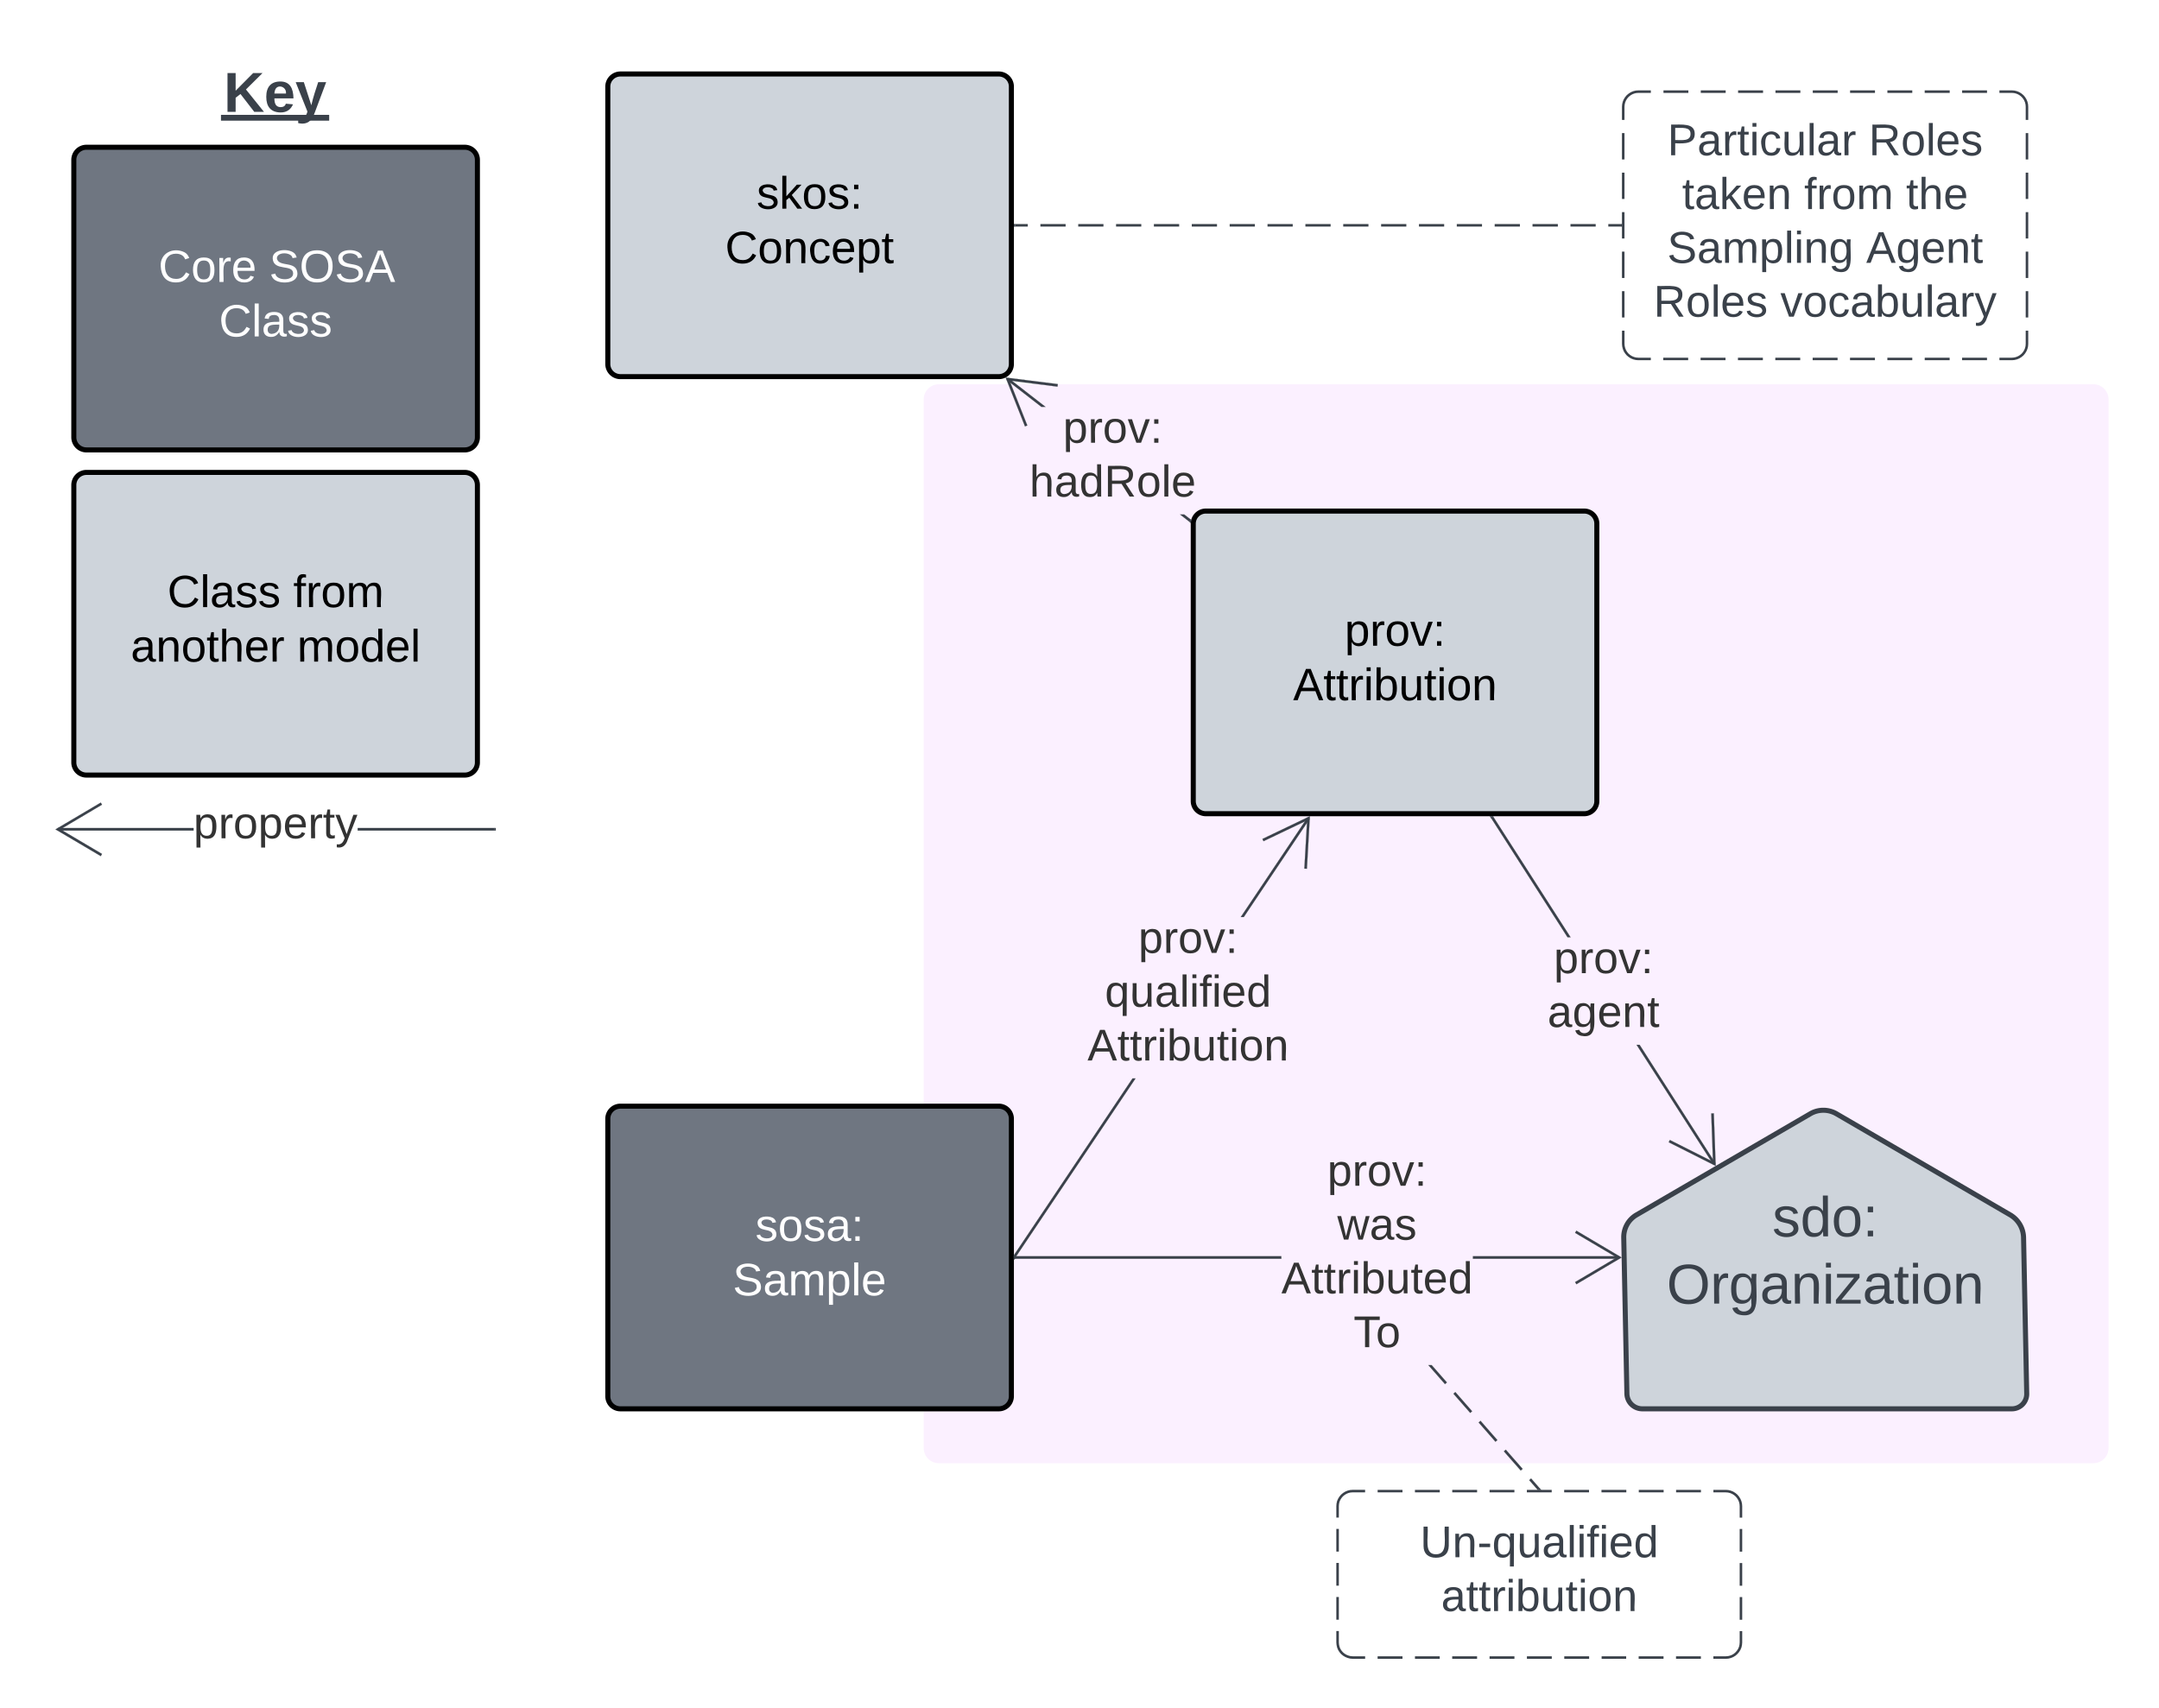 <svg xmlns="http://www.w3.org/2000/svg" xmlns:xlink="http://www.w3.org/1999/xlink" xmlns:lucid="lucid" width="855.94" height="677.22"><g transform="translate(-66.033 -186.444)" lucid:page-tab-id="LAF5cCJLgZyP"><path d="M0 0h1000v1000H0z" fill="#fff"/><path d="M432.25 344.8a6 6 0 0 1 6-6h457.72a6 6 0 0 1 6 6V760.6a6 6 0 0 1-6 6H438.25a6 6 0 0 1-6-6z" fill="#fbf0ff"/><path d="M307 630.04a5 5 0 0 1 5-5h150a5 5 0 0 1 5 5v110a5 5 0 0 1-5 5H312a5 5 0 0 1-5-5z" stroke="#000" stroke-width="2" fill="#6f7681"/><use xlink:href="#a" transform="matrix(1,0,0,1,318.986,637.043) translate(46.5 41.4)"/><use xlink:href="#b" transform="matrix(1,0,0,1,318.986,637.043) translate(37.55 63)"/><path d="M307 220.78a5 5 0 0 1 5-5h150a5 5 0 0 1 5 5v110a5 5 0 0 1-5 5H312a5 5 0 0 1-5-5z" stroke="#000" stroke-width="2" fill="#ced4db"/><use xlink:href="#c" transform="matrix(1,0,0,1,318.986,227.777) translate(47 41.4)"/><use xlink:href="#d" transform="matrix(1,0,0,1,318.986,227.777) translate(34.525 63)"/><path d="M709.77 677.16a10.2 10.2 0 0 1 5.07-9.02l68.88-40.08a10.3 10.3 0 0 1 10.38 0l68.88 40.08a10.68 10.68 0 0 1 5.3 9.02l1.25 61.88a5.88 5.88 0 0 1-5.88 6h-146.5a6.12 6.12 0 0 1-6.13-6z" stroke="#3a414a" stroke-width="2" fill="#ced4db"/><use xlink:href="#e" transform="matrix(1,0,0,1,709.653,625.043) translate(59.012 51.611)"/><use xlink:href="#f" transform="matrix(1,0,0,1,709.653,625.043) translate(17.13 78.278)"/><path d="M574.02 685.54H468.5v-1H574zm134 0h-58.04v-1H708z" stroke="#3a414a" stroke-width=".05" fill="#3a414a"/><path d="M468.5 685.54h-.5v-1h.5z" fill="#3a414a"/><path d="M468.52 685.57h-.56v-1.05h.56zm-.5-1v.95h.45v-.95zM708.93 685.04L691 695.64l-.52-.85 16.5-9.76-16.5-9.75.5-.87z" stroke="#3a414a" stroke-width=".05" fill="#3a414a"/><use xlink:href="#g" transform="matrix(1,0,0,1,574.025,642.376) translate(18.252 14.222)"/><use xlink:href="#h" transform="matrix(1,0,0,1,574.025,642.376) translate(22.203 35.556)"/><use xlink:href="#i" transform="matrix(1,0,0,1,574.025,642.376) translate(0.005 56.889)"/><use xlink:href="#j" transform="matrix(1,0,0,1,574.025,642.376) translate(28.622 78.222)"/><path d="M539.1 394.08a5 5 0 0 1 5-5h150a5 5 0 0 1 5 5v110a5 5 0 0 1-5 5h-150a5 5 0 0 1-5-5z" stroke="#000" stroke-width="2" fill="#ced4db"/><use xlink:href="#k" transform="matrix(1,0,0,1,551.113,401.081) translate(48.025 41.4)"/><use xlink:href="#l" transform="matrix(1,0,0,1,551.113,401.081) translate(27.575 63)"/><path d="M468.68 684.9l-.83-.55 47.16-70.3h1.2zm116.56-173.78l-26.1 38.92h-1.2l26.47-39.48z" stroke="#3a414a" stroke-width=".05" fill="#3a414a"/><path d="M468.7 684.9l-.7 1.04v-1.5z" fill="#3a414a"/><path d="M468.72 684.9l-.76 1.12v-1.64zm-.7.96l.63-.96-.64-.43zM584.15 530.9l-1-.06 1.1-19.13-17.3 8.27-.42-.9 18.8-9z" stroke="#3a414a" stroke-width=".05" fill="#3a414a"/><use xlink:href="#g" transform="matrix(1,0,0,1,497.147,550.037) translate(20.203 14.222)"/><use xlink:href="#m" transform="matrix(1,0,0,1,497.147,550.037) translate(6.919 35.556)"/><use xlink:href="#n" transform="matrix(1,0,0,1,497.147,550.037) translate(0.005 56.889)"/><path d="M746.15 647.7l-.84.53-30.44-47.5h1.2zm-57.46-89.63h-1.2l-30.32-47.3.84-.54z" stroke="#3a414a" stroke-width=".05" fill="#3a414a"/><path d="M658.03 510.24l-.84.54-.46-.7h1.2z" fill="#3a414a"/><path d="M658.07 510.25l-.9.57-.48-.76h1.24zm-1.3-.14l.43.65.8-.5-.1-.14zM746.22 648.73l-18.62-9.38.45-.9 17.1 8.62-.68-19.14 1-.04z" stroke="#3a414a" stroke-width=".05" fill="#3a414a"/><use xlink:href="#g" transform="matrix(1,0,0,1,679.554,558.07) translate(2.499 14.222)"/><use xlink:href="#o" transform="matrix(1,0,0,1,679.554,558.07) translate(0.005 35.556)"/><path d="M538.1 392.44l-.62.8-3.6-2.8h1.63zm-57.57-44.67h-1.63l-13.78-10.7.62-.78z" stroke="#3a414a" stroke-width=".05" fill="#3a414a"/><path d="M538.3 392.6l-.12.54-.04.6-.67-.52.62-.8z" fill="#3a414a"/><path d="M538.34 392.6l-.13.55-.04.64-.72-.57.64-.83zm-.83.62l.62.47.04-.56.12-.52-.2-.15zM485.4 338.74l-.13 1-19-2.4 7.04 17.8-.92.37-7.67-19.37z" stroke="#3a414a" stroke-width=".05" fill="#3a414a"/><use xlink:href="#g" transform="matrix(1,0,0,1,474.17,347.77) translate(13.314 14.222)"/><use xlink:href="#p" transform="matrix(1,0,0,1,474.17,347.77) translate(0.005 35.556)"/><path d="M95.3 249.83a5 5 0 0 1 5-5h150a5 5 0 0 1 5 5v110a5 5 0 0 1-5 5h-150a5 5 0 0 1-5-5z" stroke="#000" stroke-width="2" fill="#6f7681"/><use xlink:href="#q" transform="matrix(1,0,0,1,107.3,256.834) translate(21.55 41.4)"/><use xlink:href="#r" transform="matrix(1,0,0,1,107.3,256.834) translate(65.45 41.4)"/><use xlink:href="#s" transform="matrix(1,0,0,1,107.3,256.834) translate(45.55 63)"/><path d="M95.3 378.76a5 5 0 0 1 5-5h150a5 5 0 0 1 5 5v110a5 5 0 0 1-5 5h-150a5 5 0 0 1-5-5z" stroke="#000" stroke-width="2" fill="#ced4db"/><use xlink:href="#t" transform="matrix(1,0,0,1,107.3,385.764) translate(25.1 41.4)"/><use xlink:href="#u" transform="matrix(1,0,0,1,107.3,385.764) translate(75 41.4)"/><use xlink:href="#v" transform="matrix(1,0,0,1,107.3,385.764) translate(10.575 63)"/><use xlink:href="#w" transform="matrix(1,0,0,1,107.3,385.764) translate(76.525 63)"/><path d="M119.57 212.44a6 6 0 0 1 6-6h99.46a6 6 0 0 1 6 6v22a6 6 0 0 1-6 6h-99.46a6 6 0 0 1-6-6z" stroke="#000" stroke-opacity="0" fill="#fff" fill-opacity="0"/><use xlink:href="#x" transform="matrix(1,0,0,1,124.574,211.444) translate(30.165 19.34)"/><path d="M142.76 515.76H88.94v-1h53.82zm119.3 0h-54.22v-1h54.23z" stroke="#3a414a" stroke-width=".05" fill="#3a414a"/><path d="M262.57 515.76h-.52v-1h.52zM106.48 505.5L90 515.27l16.48 9.75-.5.87-17.95-10.6 17.95-10.62z" stroke="#3a414a" stroke-width=".05" fill="#3a414a"/><g><use xlink:href="#y" transform="matrix(1,0,0,1,142.757,504.593) translate(0.005 14.222)"/></g><path d="M709.65 228.78a6 6 0 0 1 6-6h148a6 6 0 0 1 6 6v94a6 6 0 0 1-6 6h-148a6 6 0 0 1-6-6z" fill="#fff"/><path d="M725.52 222.78h9.87m4.92 0h9.87m4.92 0H765m4.92 0h9.87m4.92 0h9.87m4.92 0h9.87m4.92 0h9.87m4.92 0H839m4.92 0h9.87m4.92 0h4.93l.94.07.9.22.88.36.8.5.72.6.6.72.5.8.36.87.22.92.07.94V234m0 5.22v10.45m0 5.22v10.43m0 5.23V281m0 5.22v10.44m0 5.23v10.43m0 5.22v5.23l-.07.94-.22.9-.36.88-.5.8-.6.72-.72.6-.8.5-.87.36-.9.22-.95.08h-4.93m-4.93 0h-9.88m-4.93 0h-9.88m-4.93 0h-9.88m-4.93 0h-9.88m-4.93 0h-9.88m-4.93 0h-9.88m-4.93 0h-9.88m-4.93 0h-9.88m-4.93 0h-9.88m-4.93 0h-4.95l-.94-.08-.9-.22-.87-.36-.8-.5-.72-.6-.6-.72-.5-.8-.35-.87-.22-.92-.08-.92v-5.23m0-5.22V301.9m0-5.23v-10.45m0-5.22v-10.44m0-5.23V254.9m0-5.23v-10.45m0-5.22v-5.22l.08-.94.22-.92.36-.87.5-.8.6-.72.73-.6.8-.5.87-.36.9-.22.95-.07h4.94" stroke="#3a414a" fill="none"/><g><use xlink:href="#z" transform="matrix(1,0,0,1,714.653,227.778) translate(12.432 20.222)"/><use xlink:href="#A" transform="matrix(1,0,0,1,714.653,227.778) translate(92.235 20.222)"/><use xlink:href="#B" transform="matrix(1,0,0,1,714.653,227.778) translate(18.259 41.556)"/><use xlink:href="#C" transform="matrix(1,0,0,1,714.653,227.778) translate(66.654 41.556)"/><use xlink:href="#D" transform="matrix(1,0,0,1,714.653,227.778) translate(107.049 41.556)"/><use xlink:href="#E" transform="matrix(1,0,0,1,714.653,227.778) translate(12.358 62.889)"/><use xlink:href="#F" transform="matrix(1,0,0,1,714.653,227.778) translate(91.222 62.889)"/><use xlink:href="#G" transform="matrix(1,0,0,1,714.653,227.778) translate(6.951 84.222)"/><use xlink:href="#H" transform="matrix(1,0,0,1,714.653,227.778) translate(57.222 84.222)"/></g><path d="M708.65 275.78h-5m-5 0h-10m-5 0H673.6m-5 0h-10m-5.02 0h-10m-5 0h-10m-5 0h-10m-5.02 0h-10m-5 0h-10m-5.02 0h-10m-5 0h-10m-5.02 0h-10m-5 0H523.5m-5 0h-10m-5 0H493.5m-5 0h-10m-5 0h-5" stroke="#3a414a" fill="none"/><path d="M709.15 276.28h-.5v-1h.5zM468.5 276.28h-.5v-1h.5z" stroke="#3a414a" stroke-width=".05" fill="#3a414a"/><path d="M596.32 783.67a6 6 0 0 1 6-6h148a6 6 0 0 1 6 6v54a6 6 0 0 1-6 6h-148a6 6 0 0 1-6-6z" fill="#fff"/><path d="M612.2 777.67h9.85m4.94 0h9.85m4.94 0h9.85m4.94 0h9.85m4.94 0h9.85m4.94 0h9.85m4.94 0h9.85m4.94 0h9.85m4.94 0h9.85m4.94 0h4.92l.94.07.9.22.88.36.8.5.72.6.6.72.5.8.37.87.22.93.07.94v4.5m0 4.5v9m0 4.5v9m0 4.5v9m0 4.5v4.5l-.08.93-.2.92-.38.87-.5.8-.6.7-.7.62-.82.5-.87.35-.9.22-.95.07h-4.93m-4.95 0h-9.86m-4.95 0h-9.86m-4.95 0H701m-4.95 0h-9.86m-4.95 0h-9.86m-4.95 0h-9.86m-4.95 0h-9.86m-4.95 0H627m-4.95 0h-9.86m-4.95 0h-4.93l-.94-.08-.9-.23-.88-.36-.8-.48-.72-.6-.62-.73-.5-.8-.35-.88-.2-.92-.08-.93v-4.5m0-4.5v-9m0-4.5v-9m0-4.5v-9m0-4.5v-4.5l.07-.94.2-.92.37-.86.5-.8.6-.72.72-.6.8-.5.87-.36.9-.22.95-.07h4.93" stroke="#3a414a" fill="none"/><g><use xlink:href="#I" transform="matrix(1,0,0,1,601.319,782.668) translate(27.716 21.222)"/><use xlink:href="#J" transform="matrix(1,0,0,1,601.319,782.668) translate(36.062 42.556)"/></g><path d="M676.37 776.46l-.76.66-3.32-3.8.75-.67zm-6.68-7.6l-.76.65-6.68-7.6.75-.67zm-10.02-11.43l-.76.66-6.67-7.63.75-.66zM649.66 746l-.75.66-6.66-7.6.75-.67zm-10-11.42l-.76.66-6.6-7.53h1.32z" stroke="#3a414a" stroke-width=".05" fill="#3a414a"/><path d="M676.98 777.17h-1.33l.7-.72z" fill="#3a414a"/><path d="M677.04 777.2h-1.44l.76-.78zm-1.33-.06h1.23l-.57-.65z" stroke="#3a414a" stroke-width=".05" fill="#3a414a"/><path stroke="#3a414a" stroke-width=".05" fill="#3a414a"/><defs><path fill="#fff" d="M135-143c-3-34-86-38-87 0 15 53 115 12 119 90S17 21 10-45l28-5c4 36 97 45 98 0-10-56-113-15-118-90-4-57 82-63 122-42 12 7 21 19 24 35" id="K"/><path fill="#fff" d="M100-194c62-1 85 37 85 99 1 63-27 99-86 99S16-35 15-95c0-66 28-99 85-99zM99-20c44 1 53-31 53-75 0-43-8-75-51-75s-53 32-53 75 10 74 51 75" id="L"/><path fill="#fff" d="M141-36C126-15 110 5 73 4 37 3 15-17 15-53c-1-64 63-63 125-63 3-35-9-54-41-54-24 1-41 7-42 31l-33-3c5-37 33-52 76-52 45 0 72 20 72 64v82c-1 20 7 32 28 27v20c-31 9-61-2-59-35zM48-53c0 20 12 33 32 33 41-3 63-29 60-74-43 2-92-5-92 41" id="M"/><path fill="#fff" d="M33-154v-36h34v36H33zM33 0v-36h34V0H33" id="N"/><g id="a"><use transform="matrix(0.05,0,0,0.05,0,0)" xlink:href="#K"/><use transform="matrix(0.05,0,0,0.05,9,0)" xlink:href="#L"/><use transform="matrix(0.05,0,0,0.05,19,0)" xlink:href="#K"/><use transform="matrix(0.05,0,0,0.05,28,0)" xlink:href="#M"/><use transform="matrix(0.05,0,0,0.05,38,0)" xlink:href="#N"/></g><path fill="#fff" d="M185-189c-5-48-123-54-124 2 14 75 158 14 163 119 3 78-121 87-175 55-17-10-28-26-33-46l33-7c5 56 141 63 141-1 0-78-155-14-162-118-5-82 145-84 179-34 5 7 8 16 11 25" id="O"/><path fill="#fff" d="M210-169c-67 3-38 105-44 169h-31v-121c0-29-5-50-35-48C34-165 62-65 56 0H25l-1-190h30c1 10-1 24 2 32 10-44 99-50 107 0 11-21 27-35 58-36 85-2 47 119 55 194h-31v-121c0-29-5-49-35-48" id="P"/><path fill="#fff" d="M115-194c55 1 70 41 70 98S169 2 115 4C84 4 66-9 55-30l1 105H24l-1-265h31l2 30c10-21 28-34 59-34zm-8 174c40 0 45-34 45-75s-6-73-45-74c-42 0-51 32-51 76 0 43 10 73 51 73" id="Q"/><path fill="#fff" d="M24 0v-261h32V0H24" id="R"/><path fill="#fff" d="M100-194c63 0 86 42 84 106H49c0 40 14 67 53 68 26 1 43-12 49-29l28 8c-11 28-37 45-77 45C44 4 14-33 15-96c1-61 26-98 85-98zm52 81c6-60-76-77-97-28-3 7-6 17-6 28h103" id="S"/><g id="b"><use transform="matrix(0.05,0,0,0.05,0,0)" xlink:href="#O"/><use transform="matrix(0.05,0,0,0.05,12,0)" xlink:href="#M"/><use transform="matrix(0.05,0,0,0.05,22,0)" xlink:href="#P"/><use transform="matrix(0.05,0,0,0.05,36.95,0)" xlink:href="#Q"/><use transform="matrix(0.05,0,0,0.05,46.95,0)" xlink:href="#R"/><use transform="matrix(0.05,0,0,0.05,50.9,0)" xlink:href="#S"/></g><path d="M135-143c-3-34-86-38-87 0 15 53 115 12 119 90S17 21 10-45l28-5c4 36 97 45 98 0-10-56-113-15-118-90-4-57 82-63 122-42 12 7 21 19 24 35" id="T"/><path d="M143 0L79-87 56-68V0H24v-261h32v163l83-92h37l-77 82L181 0h-38" id="U"/><path d="M100-194c62-1 85 37 85 99 1 63-27 99-86 99S16-35 15-95c0-66 28-99 85-99zM99-20c44 1 53-31 53-75 0-43-8-75-51-75s-53 32-53 75 10 74 51 75" id="V"/><path d="M33-154v-36h34v36H33zM33 0v-36h34V0H33" id="W"/><g id="c"><use transform="matrix(0.05,0,0,0.05,0,0)" xlink:href="#T"/><use transform="matrix(0.05,0,0,0.05,9,0)" xlink:href="#U"/><use transform="matrix(0.05,0,0,0.05,18,0)" xlink:href="#V"/><use transform="matrix(0.05,0,0,0.05,28,0)" xlink:href="#T"/><use transform="matrix(0.05,0,0,0.05,37,0)" xlink:href="#W"/></g><path d="M212-179c-10-28-35-45-73-45-59 0-87 40-87 99 0 60 29 101 89 101 43 0 62-24 78-52l27 14C228-24 195 4 139 4 59 4 22-46 18-125c-6-104 99-153 187-111 19 9 31 26 39 46" id="X"/><path d="M117-194c89-4 53 116 60 194h-32v-121c0-31-8-49-39-48C34-167 62-67 57 0H25l-1-190h30c1 10-1 24 2 32 11-22 29-35 61-36" id="Y"/><path d="M96-169c-40 0-48 33-48 73s9 75 48 75c24 0 41-14 43-38l32 2c-6 37-31 61-74 61-59 0-76-41-82-99-10-93 101-131 147-64 4 7 5 14 7 22l-32 3c-4-21-16-35-41-35" id="Z"/><path d="M100-194c63 0 86 42 84 106H49c0 40 14 67 53 68 26 1 43-12 49-29l28 8c-11 28-37 45-77 45C44 4 14-33 15-96c1-61 26-98 85-98zm52 81c6-60-76-77-97-28-3 7-6 17-6 28h103" id="aa"/><path d="M115-194c55 1 70 41 70 98S169 2 115 4C84 4 66-9 55-30l1 105H24l-1-265h31l2 30c10-21 28-34 59-34zm-8 174c40 0 45-34 45-75s-6-73-45-74c-42 0-51 32-51 76 0 43 10 73 51 73" id="ab"/><path d="M59-47c-2 24 18 29 38 22v24C64 9 27 4 27-40v-127H5v-23h24l9-43h21v43h35v23H59v120" id="ac"/><g id="d"><use transform="matrix(0.05,0,0,0.05,0,0)" xlink:href="#X"/><use transform="matrix(0.05,0,0,0.05,12.95,0)" xlink:href="#V"/><use transform="matrix(0.05,0,0,0.05,22.95,0)" xlink:href="#Y"/><use transform="matrix(0.05,0,0,0.05,32.95,0)" xlink:href="#Z"/><use transform="matrix(0.05,0,0,0.05,41.95,0)" xlink:href="#aa"/><use transform="matrix(0.05,0,0,0.05,51.95,0)" xlink:href="#ab"/><use transform="matrix(0.05,0,0,0.05,61.95,0)" xlink:href="#ac"/></g><path fill="#3a414a" d="M135-143c-3-34-86-38-87 0 15 53 115 12 119 90S17 21 10-45l28-5c4 36 97 45 98 0-10-56-113-15-118-90-4-57 82-63 122-42 12 7 21 19 24 35" id="ad"/><path fill="#3a414a" d="M85-194c31 0 48 13 60 33l-1-100h32l1 261h-30c-2-10 0-23-3-31C134-8 116 4 85 4 32 4 16-35 15-94c0-66 23-100 70-100zm9 24c-40 0-46 34-46 75 0 40 6 74 45 74 42 0 51-32 51-76 0-42-9-74-50-73" id="ae"/><path fill="#3a414a" d="M100-194c62-1 85 37 85 99 1 63-27 99-86 99S16-35 15-95c0-66 28-99 85-99zM99-20c44 1 53-31 53-75 0-43-8-75-51-75s-53 32-53 75 10 74 51 75" id="af"/><path fill="#3a414a" d="M33-154v-36h34v36H33zM33 0v-36h34V0H33" id="ag"/><g id="e"><use transform="matrix(0.062,0,0,0.062,0,0)" xlink:href="#ad"/><use transform="matrix(0.062,0,0,0.062,11.111,0)" xlink:href="#ae"/><use transform="matrix(0.062,0,0,0.062,23.457,0)" xlink:href="#af"/><use transform="matrix(0.062,0,0,0.062,35.802,0)" xlink:href="#ag"/></g><path fill="#3a414a" d="M140-251c81 0 123 46 123 126C263-46 219 4 140 4 59 4 17-45 17-125s42-126 123-126zm0 227c63 0 89-41 89-101s-29-99-89-99c-61 0-89 39-89 99S79-25 140-24" id="ah"/><path fill="#3a414a" d="M114-163C36-179 61-72 57 0H25l-1-190h30c1 12-1 29 2 39 6-27 23-49 58-41v29" id="ai"/><path fill="#3a414a" d="M177-190C167-65 218 103 67 71c-23-6-38-20-44-43l32-5c15 47 100 32 89-28v-30C133-14 115 1 83 1 29 1 15-40 15-95c0-56 16-97 71-98 29-1 48 16 59 35 1-10 0-23 2-32h30zM94-22c36 0 50-32 50-73 0-42-14-75-50-75-39 0-46 34-46 75s6 73 46 73" id="aj"/><path fill="#3a414a" d="M141-36C126-15 110 5 73 4 37 3 15-17 15-53c-1-64 63-63 125-63 3-35-9-54-41-54-24 1-41 7-42 31l-33-3c5-37 33-52 76-52 45 0 72 20 72 64v82c-1 20 7 32 28 27v20c-31 9-61-2-59-35zM48-53c0 20 12 33 32 33 41-3 63-29 60-74-43 2-92-5-92 41" id="ak"/><path fill="#3a414a" d="M117-194c89-4 53 116 60 194h-32v-121c0-31-8-49-39-48C34-167 62-67 57 0H25l-1-190h30c1 10-1 24 2 32 11-22 29-35 61-36" id="al"/><path fill="#3a414a" d="M24-231v-30h32v30H24zM24 0v-190h32V0H24" id="am"/><path fill="#3a414a" d="M9 0v-24l116-142H16v-24h144v24L44-24h123V0H9" id="an"/><path fill="#3a414a" d="M59-47c-2 24 18 29 38 22v24C64 9 27 4 27-40v-127H5v-23h24l9-43h21v43h35v23H59v120" id="ao"/><g id="f"><use transform="matrix(0.062,0,0,0.062,0,0)" xlink:href="#ah"/><use transform="matrix(0.062,0,0,0.062,17.284,0)" xlink:href="#ai"/><use transform="matrix(0.062,0,0,0.062,24.63,0)" xlink:href="#aj"/><use transform="matrix(0.062,0,0,0.062,36.975,0)" xlink:href="#ak"/><use transform="matrix(0.062,0,0,0.062,49.321,0)" xlink:href="#al"/><use transform="matrix(0.062,0,0,0.062,61.667,0)" xlink:href="#am"/><use transform="matrix(0.062,0,0,0.062,66.543,0)" xlink:href="#an"/><use transform="matrix(0.062,0,0,0.062,77.654,0)" xlink:href="#ak"/><use transform="matrix(0.062,0,0,0.062,90,0)" xlink:href="#ao"/><use transform="matrix(0.062,0,0,0.062,96.173,0)" xlink:href="#am"/><use transform="matrix(0.062,0,0,0.062,101.049,0)" xlink:href="#af"/><use transform="matrix(0.062,0,0,0.062,113.395,0)" xlink:href="#al"/></g><path fill="#333" d="M115-194c55 1 70 41 70 98S169 2 115 4C84 4 66-9 55-30l1 105H24l-1-265h31l2 30c10-21 28-34 59-34zm-8 174c40 0 45-34 45-75s-6-73-45-74c-42 0-51 32-51 76 0 43 10 73 51 73" id="ap"/><path fill="#333" d="M114-163C36-179 61-72 57 0H25l-1-190h30c1 12-1 29 2 39 6-27 23-49 58-41v29" id="aq"/><path fill="#333" d="M100-194c62-1 85 37 85 99 1 63-27 99-86 99S16-35 15-95c0-66 28-99 85-99zM99-20c44 1 53-31 53-75 0-43-8-75-51-75s-53 32-53 75 10 74 51 75" id="ar"/><path fill="#333" d="M108 0H70L1-190h34L89-25l56-165h34" id="as"/><path fill="#333" d="M33-154v-36h34v36H33zM33 0v-36h34V0H33" id="at"/><g id="g"><use transform="matrix(0.049,0,0,0.049,0,0)" xlink:href="#ap"/><use transform="matrix(0.049,0,0,0.049,9.877,0)" xlink:href="#aq"/><use transform="matrix(0.049,0,0,0.049,15.753,0)" xlink:href="#ar"/><use transform="matrix(0.049,0,0,0.049,25.63,0)" xlink:href="#as"/><use transform="matrix(0.049,0,0,0.049,34.519,0)" xlink:href="#at"/></g><path fill="#333" d="M206 0h-36l-40-164L89 0H53L-1-190h32L70-26l43-164h34l41 164 42-164h31" id="au"/><path fill="#333" d="M141-36C126-15 110 5 73 4 37 3 15-17 15-53c-1-64 63-63 125-63 3-35-9-54-41-54-24 1-41 7-42 31l-33-3c5-37 33-52 76-52 45 0 72 20 72 64v82c-1 20 7 32 28 27v20c-31 9-61-2-59-35zM48-53c0 20 12 33 32 33 41-3 63-29 60-74-43 2-92-5-92 41" id="av"/><path fill="#333" d="M135-143c-3-34-86-38-87 0 15 53 115 12 119 90S17 21 10-45l28-5c4 36 97 45 98 0-10-56-113-15-118-90-4-57 82-63 122-42 12 7 21 19 24 35" id="aw"/><g id="h"><use transform="matrix(0.049,0,0,0.049,0,0)" xlink:href="#au"/><use transform="matrix(0.049,0,0,0.049,12.79,0)" xlink:href="#av"/><use transform="matrix(0.049,0,0,0.049,22.667,0)" xlink:href="#aw"/></g><path fill="#333" d="M205 0l-28-72H64L36 0H1l101-248h38L239 0h-34zm-38-99l-47-123c-12 45-31 82-46 123h93" id="ax"/><path fill="#333" d="M59-47c-2 24 18 29 38 22v24C64 9 27 4 27-40v-127H5v-23h24l9-43h21v43h35v23H59v120" id="ay"/><path fill="#333" d="M24-231v-30h32v30H24zM24 0v-190h32V0H24" id="az"/><path fill="#333" d="M115-194c53 0 69 39 70 98 0 66-23 100-70 100C84 3 66-7 56-30L54 0H23l1-261h32v101c10-23 28-34 59-34zm-8 174c40 0 45-34 45-75 0-40-5-75-45-74-42 0-51 32-51 76 0 43 10 73 51 73" id="aA"/><path fill="#333" d="M84 4C-5 8 30-112 23-190h32v120c0 31 7 50 39 49 72-2 45-101 50-169h31l1 190h-30c-1-10 1-25-2-33-11 22-28 36-60 37" id="aB"/><path fill="#333" d="M100-194c63 0 86 42 84 106H49c0 40 14 67 53 68 26 1 43-12 49-29l28 8c-11 28-37 45-77 45C44 4 14-33 15-96c1-61 26-98 85-98zm52 81c6-60-76-77-97-28-3 7-6 17-6 28h103" id="aC"/><path fill="#333" d="M85-194c31 0 48 13 60 33l-1-100h32l1 261h-30c-2-10 0-23-3-31C134-8 116 4 85 4 32 4 16-35 15-94c0-66 23-100 70-100zm9 24c-40 0-46 34-46 75 0 40 6 74 45 74 42 0 51-32 51-76 0-42-9-74-50-73" id="aD"/><g id="i"><use transform="matrix(0.049,0,0,0.049,0,0)" xlink:href="#ax"/><use transform="matrix(0.049,0,0,0.049,11.852,0)" xlink:href="#ay"/><use transform="matrix(0.049,0,0,0.049,16.79,0)" xlink:href="#ay"/><use transform="matrix(0.049,0,0,0.049,21.728,0)" xlink:href="#aq"/><use transform="matrix(0.049,0,0,0.049,27.605,0)" xlink:href="#az"/><use transform="matrix(0.049,0,0,0.049,31.506,0)" xlink:href="#aA"/><use transform="matrix(0.049,0,0,0.049,41.383,0)" xlink:href="#aB"/><use transform="matrix(0.049,0,0,0.049,51.259,0)" xlink:href="#ay"/><use transform="matrix(0.049,0,0,0.049,56.198,0)" xlink:href="#aC"/><use transform="matrix(0.049,0,0,0.049,66.074,0)" xlink:href="#aD"/></g><path fill="#333" d="M127-220V0H93v-220H8v-28h204v28h-85" id="aE"/><g id="j"><use transform="matrix(0.049,0,0,0.049,0,0)" xlink:href="#aE"/><use transform="matrix(0.049,0,0,0.049,8.84,0)" xlink:href="#ar"/></g><path d="M114-163C36-179 61-72 57 0H25l-1-190h30c1 12-1 29 2 39 6-27 23-49 58-41v29" id="aF"/><path d="M108 0H70L1-190h34L89-25l56-165h34" id="aG"/><g id="k"><use transform="matrix(0.05,0,0,0.05,0,0)" xlink:href="#ab"/><use transform="matrix(0.05,0,0,0.05,10,0)" xlink:href="#aF"/><use transform="matrix(0.05,0,0,0.05,15.95,0)" xlink:href="#V"/><use transform="matrix(0.05,0,0,0.05,25.95,0)" xlink:href="#aG"/><use transform="matrix(0.05,0,0,0.05,34.95,0)" xlink:href="#W"/></g><path d="M205 0l-28-72H64L36 0H1l101-248h38L239 0h-34zm-38-99l-47-123c-12 45-31 82-46 123h93" id="aH"/><path d="M24-231v-30h32v30H24zM24 0v-190h32V0H24" id="aI"/><path d="M115-194c53 0 69 39 70 98 0 66-23 100-70 100C84 3 66-7 56-30L54 0H23l1-261h32v101c10-23 28-34 59-34zm-8 174c40 0 45-34 45-75 0-40-5-75-45-74-42 0-51 32-51 76 0 43 10 73 51 73" id="aJ"/><path d="M84 4C-5 8 30-112 23-190h32v120c0 31 7 50 39 49 72-2 45-101 50-169h31l1 190h-30c-1-10 1-25-2-33-11 22-28 36-60 37" id="aK"/><g id="l"><use transform="matrix(0.05,0,0,0.05,0,0)" xlink:href="#aH"/><use transform="matrix(0.05,0,0,0.05,12,0)" xlink:href="#ac"/><use transform="matrix(0.05,0,0,0.05,17,0)" xlink:href="#ac"/><use transform="matrix(0.05,0,0,0.05,22,0)" xlink:href="#aF"/><use transform="matrix(0.05,0,0,0.05,27.95,0)" xlink:href="#aI"/><use transform="matrix(0.05,0,0,0.05,31.9,0)" xlink:href="#aJ"/><use transform="matrix(0.05,0,0,0.05,41.9,0)" xlink:href="#aK"/><use transform="matrix(0.05,0,0,0.05,51.9,0)" xlink:href="#ac"/><use transform="matrix(0.05,0,0,0.05,56.9,0)" xlink:href="#aI"/><use transform="matrix(0.05,0,0,0.05,60.85,0)" xlink:href="#V"/><use transform="matrix(0.05,0,0,0.05,70.85,0)" xlink:href="#Y"/></g><path fill="#333" d="M145-31C134-9 116 4 85 4 32 4 16-35 15-94c0-59 17-99 70-100 32-1 48 14 60 33 0-11-1-24 2-32h30l-1 268h-32zM93-21c41 0 51-33 51-76s-8-73-50-73c-40 0-46 35-46 75s5 74 45 74" id="aL"/><path fill="#333" d="M24 0v-261h32V0H24" id="aM"/><path fill="#333" d="M101-234c-31-9-42 10-38 44h38v23H63V0H32v-167H5v-23h27c-7-52 17-82 69-68v24" id="aN"/><g id="m"><use transform="matrix(0.049,0,0,0.049,0,0)" xlink:href="#aL"/><use transform="matrix(0.049,0,0,0.049,9.877,0)" xlink:href="#aB"/><use transform="matrix(0.049,0,0,0.049,19.753,0)" xlink:href="#av"/><use transform="matrix(0.049,0,0,0.049,29.63,0)" xlink:href="#aM"/><use transform="matrix(0.049,0,0,0.049,33.531,0)" xlink:href="#az"/><use transform="matrix(0.049,0,0,0.049,37.432,0)" xlink:href="#aN"/><use transform="matrix(0.049,0,0,0.049,42.37,0)" xlink:href="#az"/><use transform="matrix(0.049,0,0,0.049,46.272,0)" xlink:href="#aC"/><use transform="matrix(0.049,0,0,0.049,56.148,0)" xlink:href="#aD"/></g><path fill="#333" d="M117-194c89-4 53 116 60 194h-32v-121c0-31-8-49-39-48C34-167 62-67 57 0H25l-1-190h30c1 10-1 24 2 32 11-22 29-35 61-36" id="aO"/><g id="n"><use transform="matrix(0.049,0,0,0.049,0,0)" xlink:href="#ax"/><use transform="matrix(0.049,0,0,0.049,11.852,0)" xlink:href="#ay"/><use transform="matrix(0.049,0,0,0.049,16.79,0)" xlink:href="#ay"/><use transform="matrix(0.049,0,0,0.049,21.728,0)" xlink:href="#aq"/><use transform="matrix(0.049,0,0,0.049,27.605,0)" xlink:href="#az"/><use transform="matrix(0.049,0,0,0.049,31.506,0)" xlink:href="#aA"/><use transform="matrix(0.049,0,0,0.049,41.383,0)" xlink:href="#aB"/><use transform="matrix(0.049,0,0,0.049,51.259,0)" xlink:href="#ay"/><use transform="matrix(0.049,0,0,0.049,56.198,0)" xlink:href="#az"/><use transform="matrix(0.049,0,0,0.049,60.099,0)" xlink:href="#ar"/><use transform="matrix(0.049,0,0,0.049,69.975,0)" xlink:href="#aO"/></g><path fill="#333" d="M177-190C167-65 218 103 67 71c-23-6-38-20-44-43l32-5c15 47 100 32 89-28v-30C133-14 115 1 83 1 29 1 15-40 15-95c0-56 16-97 71-98 29-1 48 16 59 35 1-10 0-23 2-32h30zM94-22c36 0 50-32 50-73 0-42-14-75-50-75-39 0-46 34-46 75s6 73 46 73" id="aP"/><g id="o"><use transform="matrix(0.049,0,0,0.049,0,0)" xlink:href="#av"/><use transform="matrix(0.049,0,0,0.049,9.877,0)" xlink:href="#aP"/><use transform="matrix(0.049,0,0,0.049,19.753,0)" xlink:href="#aC"/><use transform="matrix(0.049,0,0,0.049,29.63,0)" xlink:href="#aO"/><use transform="matrix(0.049,0,0,0.049,39.506,0)" xlink:href="#ay"/></g><path fill="#333" d="M106-169C34-169 62-67 57 0H25v-261h32l-1 103c12-21 28-36 61-36 89 0 53 116 60 194h-32v-121c2-32-8-49-39-48" id="aQ"/><path fill="#333" d="M233-177c-1 41-23 64-60 70L243 0h-38l-65-103H63V0H30v-248c88 3 205-21 203 71zM63-129c60-2 137 13 137-47 0-61-80-42-137-45v92" id="aR"/><g id="p"><use transform="matrix(0.049,0,0,0.049,0,0)" xlink:href="#aQ"/><use transform="matrix(0.049,0,0,0.049,9.877,0)" xlink:href="#av"/><use transform="matrix(0.049,0,0,0.049,19.753,0)" xlink:href="#aD"/><use transform="matrix(0.049,0,0,0.049,29.63,0)" xlink:href="#aR"/><use transform="matrix(0.049,0,0,0.049,42.42,0)" xlink:href="#ar"/><use transform="matrix(0.049,0,0,0.049,52.296,0)" xlink:href="#aM"/><use transform="matrix(0.049,0,0,0.049,56.198,0)" xlink:href="#aC"/></g><path fill="#fff" d="M212-179c-10-28-35-45-73-45-59 0-87 40-87 99 0 60 29 101 89 101 43 0 62-24 78-52l27 14C228-24 195 4 139 4 59 4 22-46 18-125c-6-104 99-153 187-111 19 9 31 26 39 46" id="aS"/><path fill="#fff" d="M114-163C36-179 61-72 57 0H25l-1-190h30c1 12-1 29 2 39 6-27 23-49 58-41v29" id="aT"/><g id="q"><use transform="matrix(0.05,0,0,0.05,0,0)" xlink:href="#aS"/><use transform="matrix(0.05,0,0,0.05,12.95,0)" xlink:href="#L"/><use transform="matrix(0.05,0,0,0.05,22.95,0)" xlink:href="#aT"/><use transform="matrix(0.05,0,0,0.05,28.9,0)" xlink:href="#S"/></g><path fill="#fff" d="M140-251c81 0 123 46 123 126C263-46 219 4 140 4 59 4 17-45 17-125s42-126 123-126zm0 227c63 0 89-41 89-101s-29-99-89-99c-61 0-89 39-89 99S79-25 140-24" id="aU"/><path fill="#fff" d="M205 0l-28-72H64L36 0H1l101-248h38L239 0h-34zm-38-99l-47-123c-12 45-31 82-46 123h93" id="aV"/><g id="r"><use transform="matrix(0.05,0,0,0.05,0,0)" xlink:href="#O"/><use transform="matrix(0.05,0,0,0.05,12,0)" xlink:href="#aU"/><use transform="matrix(0.05,0,0,0.05,26,0)" xlink:href="#O"/><use transform="matrix(0.05,0,0,0.05,38,0)" xlink:href="#aV"/></g><g id="s"><use transform="matrix(0.05,0,0,0.05,0,0)" xlink:href="#aS"/><use transform="matrix(0.05,0,0,0.05,12.95,0)" xlink:href="#R"/><use transform="matrix(0.05,0,0,0.05,16.9,0)" xlink:href="#M"/><use transform="matrix(0.05,0,0,0.05,26.9,0)" xlink:href="#K"/><use transform="matrix(0.05,0,0,0.05,35.9,0)" xlink:href="#K"/></g><path d="M24 0v-261h32V0H24" id="aW"/><path d="M141-36C126-15 110 5 73 4 37 3 15-17 15-53c-1-64 63-63 125-63 3-35-9-54-41-54-24 1-41 7-42 31l-33-3c5-37 33-52 76-52 45 0 72 20 72 64v82c-1 20 7 32 28 27v20c-31 9-61-2-59-35zM48-53c0 20 12 33 32 33 41-3 63-29 60-74-43 2-92-5-92 41" id="aX"/><g id="t"><use transform="matrix(0.05,0,0,0.05,0,0)" xlink:href="#X"/><use transform="matrix(0.05,0,0,0.05,12.95,0)" xlink:href="#aW"/><use transform="matrix(0.05,0,0,0.05,16.9,0)" xlink:href="#aX"/><use transform="matrix(0.05,0,0,0.05,26.9,0)" xlink:href="#T"/><use transform="matrix(0.05,0,0,0.05,35.9,0)" xlink:href="#T"/></g><path d="M101-234c-31-9-42 10-38 44h38v23H63V0H32v-167H5v-23h27c-7-52 17-82 69-68v24" id="aY"/><path d="M210-169c-67 3-38 105-44 169h-31v-121c0-29-5-50-35-48C34-165 62-65 56 0H25l-1-190h30c1 10-1 24 2 32 10-44 99-50 107 0 11-21 27-35 58-36 85-2 47 119 55 194h-31v-121c0-29-5-49-35-48" id="aZ"/><g id="u"><use transform="matrix(0.05,0,0,0.05,0,0)" xlink:href="#aY"/><use transform="matrix(0.05,0,0,0.05,5,0)" xlink:href="#aF"/><use transform="matrix(0.05,0,0,0.05,10.95,0)" xlink:href="#V"/><use transform="matrix(0.05,0,0,0.05,20.95,0)" xlink:href="#aZ"/></g><path d="M106-169C34-169 62-67 57 0H25v-261h32l-1 103c12-21 28-36 61-36 89 0 53 116 60 194h-32v-121c2-32-8-49-39-48" id="ba"/><g id="v"><use transform="matrix(0.05,0,0,0.05,0,0)" xlink:href="#aX"/><use transform="matrix(0.05,0,0,0.05,10,0)" xlink:href="#Y"/><use transform="matrix(0.05,0,0,0.05,20,0)" xlink:href="#V"/><use transform="matrix(0.05,0,0,0.05,30,0)" xlink:href="#ac"/><use transform="matrix(0.05,0,0,0.05,35,0)" xlink:href="#ba"/><use transform="matrix(0.05,0,0,0.05,45,0)" xlink:href="#aa"/><use transform="matrix(0.05,0,0,0.05,55,0)" xlink:href="#aF"/></g><path d="M85-194c31 0 48 13 60 33l-1-100h32l1 261h-30c-2-10 0-23-3-31C134-8 116 4 85 4 32 4 16-35 15-94c0-66 23-100 70-100zm9 24c-40 0-46 34-46 75 0 40 6 74 45 74 42 0 51-32 51-76 0-42-9-74-50-73" id="bb"/><g id="w"><use transform="matrix(0.05,0,0,0.05,0,0)" xlink:href="#aZ"/><use transform="matrix(0.05,0,0,0.05,14.95,0)" xlink:href="#V"/><use transform="matrix(0.05,0,0,0.05,24.95,0)" xlink:href="#bb"/><use transform="matrix(0.05,0,0,0.05,34.95,0)" xlink:href="#aa"/><use transform="matrix(0.05,0,0,0.05,44.95,0)" xlink:href="#aW"/></g><path fill="#3a414a" d="M195 0l-88-114-31 24V0H24v-248h52v113l112-113h60L142-143 257 0h-62" id="bc"/><path fill="#3a414a" d="M185-48c-13 30-37 53-82 52C43 2 14-33 14-96s30-98 90-98c62 0 83 45 84 108H66c0 31 8 55 39 56 18 0 30-7 34-22zm-45-69c5-46-57-63-70-21-2 6-4 13-4 21h74" id="bd"/><path fill="#3a414a" d="M123 10C108 53 80 86 19 72V37c35 8 53-11 59-39L3-190h52l48 148c12-52 28-100 44-148h51" id="be"/><g id="x"><use transform="matrix(0.062,0,0,0.062,0,0)" xlink:href="#bc"/><use transform="matrix(0.062,0,0,0.062,15.988,0)" xlink:href="#bd"/><use transform="matrix(0.062,0,0,0.062,28.333,0)" xlink:href="#be"/><path fill="#3a414a" d="M-1.1 1.2h42.9V3.5H-1.1z"/></g><path fill="#333" d="M179-190L93 31C79 59 56 82 12 73V49c39 6 53-20 64-50L1-190h34L92-34l54-156h33" id="bf"/><g id="y"><use transform="matrix(0.049,0,0,0.049,0,0)" xlink:href="#ap"/><use transform="matrix(0.049,0,0,0.049,9.877,0)" xlink:href="#aq"/><use transform="matrix(0.049,0,0,0.049,15.753,0)" xlink:href="#ar"/><use transform="matrix(0.049,0,0,0.049,25.63,0)" xlink:href="#ap"/><use transform="matrix(0.049,0,0,0.049,35.506,0)" xlink:href="#aC"/><use transform="matrix(0.049,0,0,0.049,45.383,0)" xlink:href="#aq"/><use transform="matrix(0.049,0,0,0.049,51.259,0)" xlink:href="#ay"/><use transform="matrix(0.049,0,0,0.049,56.198,0)" xlink:href="#bf"/></g><path fill="#3a414a" d="M30-248c87 1 191-15 191 75 0 78-77 80-158 76V0H30v-248zm33 125c57 0 124 11 124-50 0-59-68-47-124-48v98" id="bg"/><path fill="#3a414a" d="M96-169c-40 0-48 33-48 73s9 75 48 75c24 0 41-14 43-38l32 2c-6 37-31 61-74 61-59 0-76-41-82-99-10-93 101-131 147-64 4 7 5 14 7 22l-32 3c-4-21-16-35-41-35" id="bh"/><path fill="#3a414a" d="M84 4C-5 8 30-112 23-190h32v120c0 31 7 50 39 49 72-2 45-101 50-169h31l1 190h-30c-1-10 1-25-2-33-11 22-28 36-60 37" id="bi"/><path fill="#3a414a" d="M24 0v-261h32V0H24" id="bj"/><g id="z"><use transform="matrix(0.049,0,0,0.049,0,0)" xlink:href="#bg"/><use transform="matrix(0.049,0,0,0.049,11.852,0)" xlink:href="#ak"/><use transform="matrix(0.049,0,0,0.049,21.728,0)" xlink:href="#ai"/><use transform="matrix(0.049,0,0,0.049,27.605,0)" xlink:href="#ao"/><use transform="matrix(0.049,0,0,0.049,32.543,0)" xlink:href="#am"/><use transform="matrix(0.049,0,0,0.049,36.444,0)" xlink:href="#bh"/><use transform="matrix(0.049,0,0,0.049,45.333,0)" xlink:href="#bi"/><use transform="matrix(0.049,0,0,0.049,55.21,0)" xlink:href="#bj"/><use transform="matrix(0.049,0,0,0.049,59.111,0)" xlink:href="#ak"/><use transform="matrix(0.049,0,0,0.049,68.988,0)" xlink:href="#ai"/></g><path fill="#3a414a" d="M233-177c-1 41-23 64-60 70L243 0h-38l-65-103H63V0H30v-248c88 3 205-21 203 71zM63-129c60-2 137 13 137-47 0-61-80-42-137-45v92" id="bk"/><path fill="#3a414a" d="M100-194c63 0 86 42 84 106H49c0 40 14 67 53 68 26 1 43-12 49-29l28 8c-11 28-37 45-77 45C44 4 14-33 15-96c1-61 26-98 85-98zm52 81c6-60-76-77-97-28-3 7-6 17-6 28h103" id="bl"/><g id="A"><use transform="matrix(0.049,0,0,0.049,0,0)" xlink:href="#bk"/><use transform="matrix(0.049,0,0,0.049,12.79,0)" xlink:href="#af"/><use transform="matrix(0.049,0,0,0.049,22.667,0)" xlink:href="#bj"/><use transform="matrix(0.049,0,0,0.049,26.568,0)" xlink:href="#bl"/><use transform="matrix(0.049,0,0,0.049,36.444,0)" xlink:href="#ad"/></g><path fill="#3a414a" d="M143 0L79-87 56-68V0H24v-261h32v163l83-92h37l-77 82L181 0h-38" id="bm"/><g id="B"><use transform="matrix(0.049,0,0,0.049,0,0)" xlink:href="#ao"/><use transform="matrix(0.049,0,0,0.049,4.938,0)" xlink:href="#ak"/><use transform="matrix(0.049,0,0,0.049,14.815,0)" xlink:href="#bm"/><use transform="matrix(0.049,0,0,0.049,23.704,0)" xlink:href="#bl"/><use transform="matrix(0.049,0,0,0.049,33.58,0)" xlink:href="#al"/></g><path fill="#3a414a" d="M101-234c-31-9-42 10-38 44h38v23H63V0H32v-167H5v-23h27c-7-52 17-82 69-68v24" id="bn"/><path fill="#3a414a" d="M210-169c-67 3-38 105-44 169h-31v-121c0-29-5-50-35-48C34-165 62-65 56 0H25l-1-190h30c1 10-1 24 2 32 10-44 99-50 107 0 11-21 27-35 58-36 85-2 47 119 55 194h-31v-121c0-29-5-49-35-48" id="bo"/><g id="C"><use transform="matrix(0.049,0,0,0.049,0,0)" xlink:href="#bn"/><use transform="matrix(0.049,0,0,0.049,4.938,0)" xlink:href="#ai"/><use transform="matrix(0.049,0,0,0.049,10.815,0)" xlink:href="#af"/><use transform="matrix(0.049,0,0,0.049,20.691,0)" xlink:href="#bo"/></g><path fill="#3a414a" d="M106-169C34-169 62-67 57 0H25v-261h32l-1 103c12-21 28-36 61-36 89 0 53 116 60 194h-32v-121c2-32-8-49-39-48" id="bp"/><g id="D"><use transform="matrix(0.049,0,0,0.049,0,0)" xlink:href="#ao"/><use transform="matrix(0.049,0,0,0.049,4.938,0)" xlink:href="#bp"/><use transform="matrix(0.049,0,0,0.049,14.815,0)" xlink:href="#bl"/></g><path fill="#3a414a" d="M185-189c-5-48-123-54-124 2 14 75 158 14 163 119 3 78-121 87-175 55-17-10-28-26-33-46l33-7c5 56 141 63 141-1 0-78-155-14-162-118-5-82 145-84 179-34 5 7 8 16 11 25" id="bq"/><path fill="#3a414a" d="M115-194c55 1 70 41 70 98S169 2 115 4C84 4 66-9 55-30l1 105H24l-1-265h31l2 30c10-21 28-34 59-34zm-8 174c40 0 45-34 45-75s-6-73-45-74c-42 0-51 32-51 76 0 43 10 73 51 73" id="br"/><g id="E"><use transform="matrix(0.049,0,0,0.049,0,0)" xlink:href="#bq"/><use transform="matrix(0.049,0,0,0.049,11.852,0)" xlink:href="#ak"/><use transform="matrix(0.049,0,0,0.049,21.728,0)" xlink:href="#bo"/><use transform="matrix(0.049,0,0,0.049,36.494,0)" xlink:href="#br"/><use transform="matrix(0.049,0,0,0.049,46.37,0)" xlink:href="#bj"/><use transform="matrix(0.049,0,0,0.049,50.272,0)" xlink:href="#am"/><use transform="matrix(0.049,0,0,0.049,54.173,0)" xlink:href="#al"/><use transform="matrix(0.049,0,0,0.049,64.049,0)" xlink:href="#aj"/></g><path fill="#3a414a" d="M205 0l-28-72H64L36 0H1l101-248h38L239 0h-34zm-38-99l-47-123c-12 45-31 82-46 123h93" id="bs"/><g id="F"><use transform="matrix(0.049,0,0,0.049,0,0)" xlink:href="#bs"/><use transform="matrix(0.049,0,0,0.049,11.852,0)" xlink:href="#aj"/><use transform="matrix(0.049,0,0,0.049,21.728,0)" xlink:href="#bl"/><use transform="matrix(0.049,0,0,0.049,31.605,0)" xlink:href="#al"/><use transform="matrix(0.049,0,0,0.049,41.481,0)" xlink:href="#ao"/></g><g id="G"><use transform="matrix(0.049,0,0,0.049,0,0)" xlink:href="#bk"/><use transform="matrix(0.049,0,0,0.049,12.79,0)" xlink:href="#af"/><use transform="matrix(0.049,0,0,0.049,22.667,0)" xlink:href="#bj"/><use transform="matrix(0.049,0,0,0.049,26.568,0)" xlink:href="#bl"/><use transform="matrix(0.049,0,0,0.049,36.444,0)" xlink:href="#ad"/></g><path fill="#3a414a" d="M108 0H70L1-190h34L89-25l56-165h34" id="bt"/><path fill="#3a414a" d="M115-194c53 0 69 39 70 98 0 66-23 100-70 100C84 3 66-7 56-30L54 0H23l1-261h32v101c10-23 28-34 59-34zm-8 174c40 0 45-34 45-75 0-40-5-75-45-74-42 0-51 32-51 76 0 43 10 73 51 73" id="bu"/><path fill="#3a414a" d="M179-190L93 31C79 59 56 82 12 73V49c39 6 53-20 64-50L1-190h34L92-34l54-156h33" id="bv"/><g id="H"><use transform="matrix(0.049,0,0,0.049,0,0)" xlink:href="#bt"/><use transform="matrix(0.049,0,0,0.049,8.889,0)" xlink:href="#af"/><use transform="matrix(0.049,0,0,0.049,18.765,0)" xlink:href="#bh"/><use transform="matrix(0.049,0,0,0.049,27.654,0)" xlink:href="#ak"/><use transform="matrix(0.049,0,0,0.049,37.531,0)" xlink:href="#bu"/><use transform="matrix(0.049,0,0,0.049,47.407,0)" xlink:href="#bi"/><use transform="matrix(0.049,0,0,0.049,57.284,0)" xlink:href="#bj"/><use transform="matrix(0.049,0,0,0.049,61.185,0)" xlink:href="#ak"/><use transform="matrix(0.049,0,0,0.049,71.062,0)" xlink:href="#ai"/><use transform="matrix(0.049,0,0,0.049,76.938,0)" xlink:href="#bv"/></g><path fill="#3a414a" d="M232-93c-1 65-40 97-104 97C67 4 28-28 28-90v-158h33c8 89-33 224 67 224 102 0 64-133 71-224h33v155" id="bw"/><path fill="#3a414a" d="M16-82v-28h88v28H16" id="bx"/><path fill="#3a414a" d="M145-31C134-9 116 4 85 4 32 4 16-35 15-94c0-59 17-99 70-100 32-1 48 14 60 33 0-11-1-24 2-32h30l-1 268h-32zM93-21c41 0 51-33 51-76s-8-73-50-73c-40 0-46 35-46 75s5 74 45 74" id="by"/><g id="I"><use transform="matrix(0.049,0,0,0.049,0,0)" xlink:href="#bw"/><use transform="matrix(0.049,0,0,0.049,12.79,0)" xlink:href="#al"/><use transform="matrix(0.049,0,0,0.049,22.667,0)" xlink:href="#bx"/><use transform="matrix(0.049,0,0,0.049,28.543,0)" xlink:href="#by"/><use transform="matrix(0.049,0,0,0.049,38.42,0)" xlink:href="#bi"/><use transform="matrix(0.049,0,0,0.049,48.296,0)" xlink:href="#ak"/><use transform="matrix(0.049,0,0,0.049,58.173,0)" xlink:href="#bj"/><use transform="matrix(0.049,0,0,0.049,62.074,0)" xlink:href="#am"/><use transform="matrix(0.049,0,0,0.049,65.975,0)" xlink:href="#bn"/><use transform="matrix(0.049,0,0,0.049,70.914,0)" xlink:href="#am"/><use transform="matrix(0.049,0,0,0.049,74.815,0)" xlink:href="#bl"/><use transform="matrix(0.049,0,0,0.049,84.691,0)" xlink:href="#ae"/></g><g id="J"><use transform="matrix(0.049,0,0,0.049,0,0)" xlink:href="#ak"/><use transform="matrix(0.049,0,0,0.049,9.877,0)" xlink:href="#ao"/><use transform="matrix(0.049,0,0,0.049,14.815,0)" xlink:href="#ao"/><use transform="matrix(0.049,0,0,0.049,19.753,0)" xlink:href="#ai"/><use transform="matrix(0.049,0,0,0.049,25.63,0)" xlink:href="#am"/><use transform="matrix(0.049,0,0,0.049,29.531,0)" xlink:href="#bu"/><use transform="matrix(0.049,0,0,0.049,39.407,0)" xlink:href="#bi"/><use transform="matrix(0.049,0,0,0.049,49.284,0)" xlink:href="#ao"/><use transform="matrix(0.049,0,0,0.049,54.222,0)" xlink:href="#am"/><use transform="matrix(0.049,0,0,0.049,58.123,0)" xlink:href="#af"/><use transform="matrix(0.049,0,0,0.049,68,0)" xlink:href="#al"/></g></defs></g></svg>